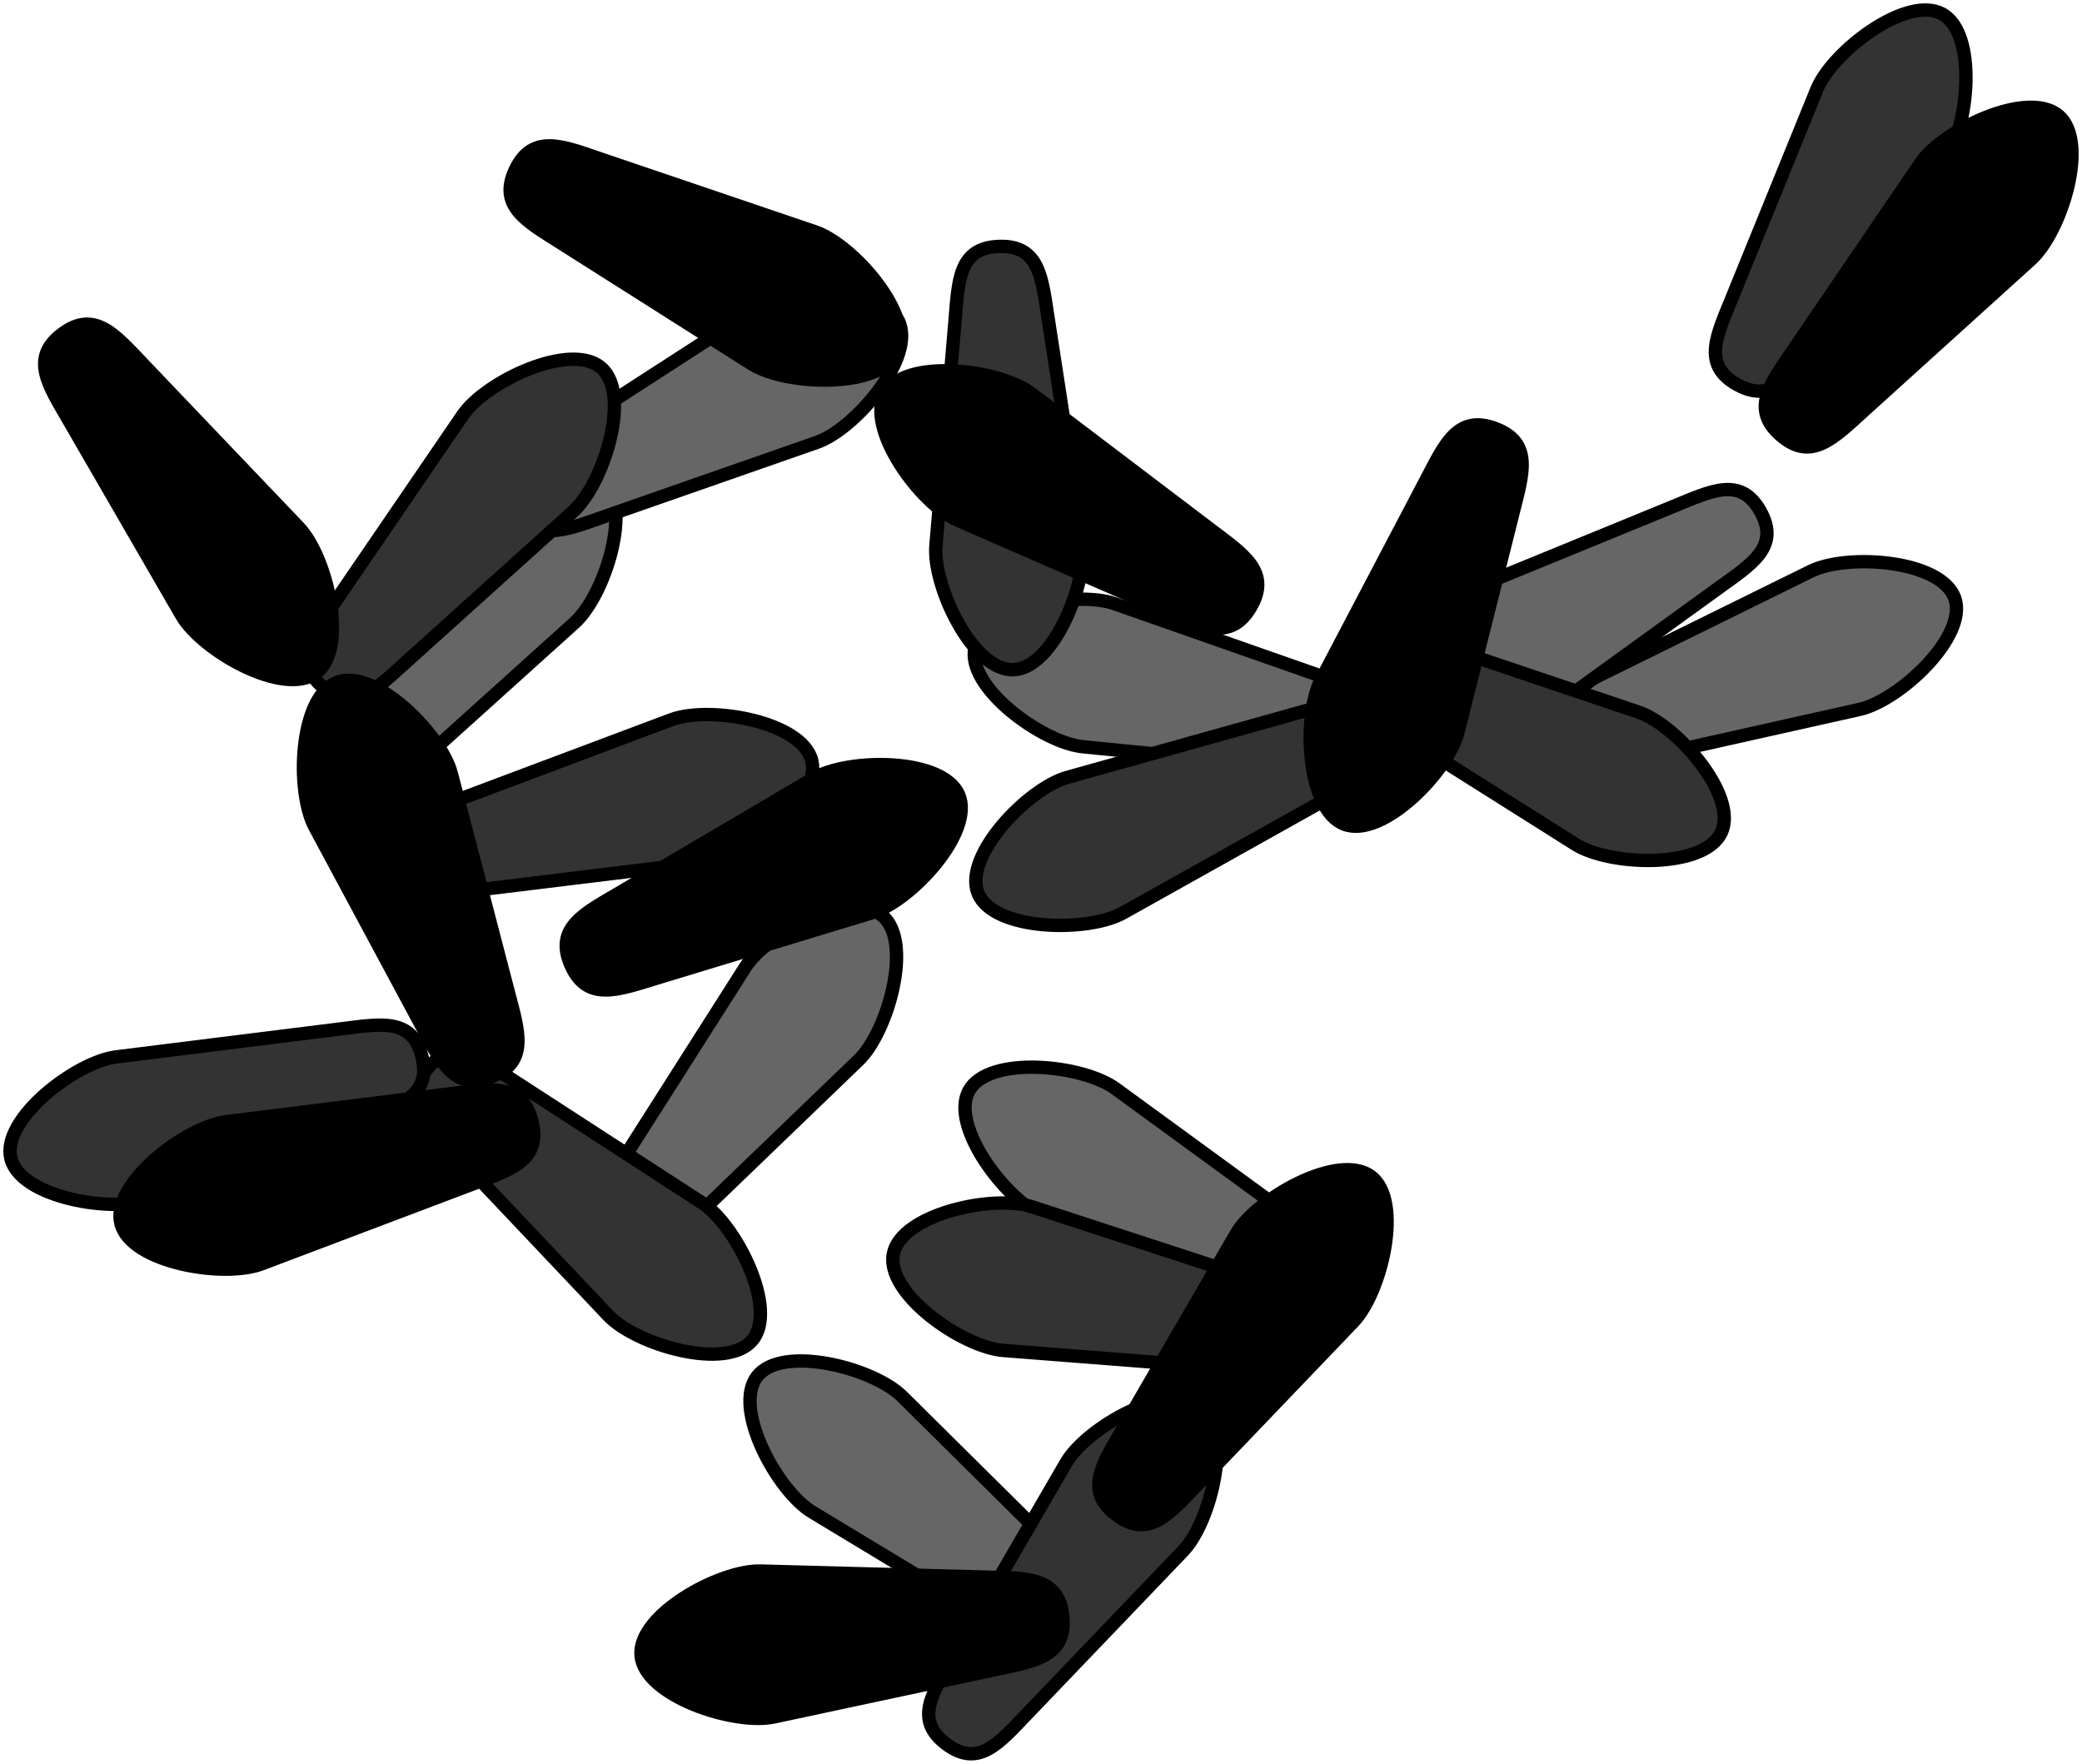 <svg xmlns="http://www.w3.org/2000/svg" xmlns:dc="http://dublincore.org/documents/dcmi-terms/" height="264.308" width="312.019"><g color="#000" stroke="#000" stroke-width="2" stroke-linecap="round" stroke-linejoin="round"><path d="M48.565 119.582c-4.58-4.004-1.46-7.838 1.973-12.86l19.05-27.864c3.433-5.02 16.18-11.064 20.759-7.06 4.579 4.004.29 17.442-4.228 21.515L61.046 115.91c-4.518 4.072-7.902 7.675-12.481 3.671z" style="marker:none" fill="#666" overflow="visible"/><path d="M77.62 75.972c-2.672-5.465 1.688-7.792 6.798-11.093l28.354-18.313c5.11-3.3 19.202-3.936 21.873 1.528 2.672 5.465-6.486 16.195-12.229 18.2L90.55 77.42c-5.743 2.005-10.258 4.016-12.93-1.448zM200.587 194.476c-2.977 5.304-7.371 3.04-12.991.713l-31.186-12.915c-5.62-2.327-14.155-13.558-11.178-18.863 2.977-5.304 17.01-3.87 21.925-.286l27.27 19.891c4.915 3.585 9.136 6.156 6.16 11.46z" style="marker:none" fill="#666" overflow="visible"/><path d="M196.134 200.296c-1.188 5.966-6.067 5.173-12.131 4.7l-33.652-2.626c-6.064-.473-17.657-8.51-16.469-14.476 1.189-5.966 14.977-8.947 20.76-7.06l32.088 10.472c5.783 1.887 10.593 3.025 9.404 8.99z" style="marker:none" fill="#333" overflow="visible"/><path d="M92.018 186.338c-4.708-3.851-1.717-7.786 1.55-12.917l18.124-28.476c3.266-5.131 15.807-11.59 20.516-7.739 4.708 3.851.863 17.424-3.519 21.643l-24.317 23.41c-4.382 4.218-7.646 7.93-12.354 4.08zM208.073 110.82c-1.318 5.938-6.178 5.04-12.23 4.434l-33.588-3.357c-6.052-.605-17.467-8.892-16.15-14.83 1.319-5.939 15.168-8.62 20.908-6.607l31.854 11.167c5.74 2.012 10.524 3.254 9.206 9.193z" style="marker:none" fill="#666" overflow="visible"/><path d="M205.261 109.671c2.321 5.623-2.178 7.67-7.486 10.64l-29.455 16.486c-5.308 2.97-19.412 2.715-21.733-2.908-2.32-5.622 7.497-15.752 13.355-17.39l32.507-9.09c5.858-1.638 10.491-3.36 12.812 2.262z" style="marker:none" fill="#333" overflow="visible"/><path d="M233.083 110.739c-2.022-5.737 2.578-7.545 8.035-10.233L271.4 85.593c5.457-2.688 19.528-1.69 21.55 4.046 2.022 5.737-8.315 15.336-14.25 16.664l-32.94 7.369c-5.937 1.328-10.654 2.803-12.676-2.933z" style="marker:none" fill="#666" overflow="visible"/><path d="M263.826 76.63c2.956 5.315-1.276 7.87-6.204 11.435l-27.35 19.783c-4.928 3.565-18.967 4.943-21.923-.373-2.955-5.316 5.624-16.514 11.253-18.819l31.236-12.791c5.63-2.305 10.032-4.552 12.988.764z" style="marker:none" fill="#666" overflow="visible"/><path d="M63.97 160.214c3.891-4.675 7.8-1.651 12.904 1.658l28.321 18.365c5.104 3.31 11.457 15.905 7.566 20.58-3.891 4.676-17.43.717-21.612-3.701l-23.204-24.514c-4.181-4.418-7.866-7.713-3.975-12.388z" style="marker:none" fill="#333" overflow="visible"/><path d="M63.243 158.337c1.463 5.904-3.29 7.263-8.979 9.415l-31.57 11.942c-5.69 2.152-19.601-.189-21.064-6.093-1.462-5.904 9.747-14.469 15.783-15.222l33.494-4.177c6.036-.752 10.873-1.77 12.336 4.135z" style="marker:none" fill="#333" overflow="visible"/><path d="M79.725 168.05c1.463 5.904-3.29 7.263-8.98 9.415l-31.57 11.942c-5.69 2.152-19.6-.189-21.063-6.093-1.463-5.904 9.746-14.469 15.782-15.222l33.495-4.177c6.036-.752 10.873-1.77 12.336 4.135z" style="marker:none" overflow="visible"/><path d="M60.01 129.108c-1.449-5.907 3.307-7.254 9.001-9.392l31.6-11.865c5.695-2.138 19.6.237 21.048 6.145 1.449 5.908-9.781 14.445-15.82 15.182l-33.504 4.095c-6.038.738-10.877 1.743-12.326-4.165z" style="marker:none" fill="#333" overflow="visible"/><path d="M85.546 144.611c-2.445-5.57 2.007-7.716 7.247-10.804l29.081-17.137c5.24-3.088 19.347-3.146 21.792 2.423 2.446 5.57-7.144 15.915-12.964 17.683l-32.297 9.812c-5.82 1.768-10.414 3.593-12.859-1.977z" style="marker:none" overflow="visible"/><path d="M48.337 102.915c-4.579-4.003-1.46-7.838 1.973-12.86l19.051-27.863c3.433-5.022 16.18-11.065 20.759-7.061 4.579 4.004.29 17.443-4.228 21.515L60.819 99.244c-4.519 4.073-7.903 7.675-12.482 3.671z" style="marker:none" fill="#333" overflow="visible"/><path d="M163.55 245.26c-3.739 4.8-7.744 1.903-12.952-1.24L121.7 226.578c-5.208-3.143-11.964-15.526-8.226-20.325 3.738-4.798 17.398-1.278 21.72 3.002l23.983 23.753c4.322 4.28 8.11 7.454 4.372 12.253z" style="marker:none" fill="#666" overflow="visible"/><path d="M141.8 261.347c-4.86-3.657-2.03-7.71 1.025-12.97l16.955-29.187c3.055-5.26 15.324-12.222 20.184-8.565 4.86 3.657 1.57 17.375-2.638 21.768L153.98 256.77c-4.207 4.393-7.318 8.234-12.178 4.577z" style="marker:none" fill="#333" overflow="visible"/><path d="M167.299 227.018c-4.86-3.657-2.031-7.71 1.024-12.97l16.955-29.186c3.055-5.26 15.324-12.222 20.184-8.565 4.86 3.657 1.57 17.374-2.637 21.767l-23.348 24.377c-4.207 4.393-7.318 8.234-12.178 4.577z" style="marker:none" overflow="visible"/><path d="M260.352 57.64c-5.322-2.945-3.085-7.352-.792-12.986l12.725-31.264c2.293-5.634 13.472-14.237 18.795-11.292 5.322 2.944 3.974 16.986.42 21.922l-19.725 27.391c-3.555 4.936-6.1 9.173-11.423 6.229zM200.633 97.51c2.612-5.493 7.149-3.531 12.913-1.589l31.986 10.78c5.765 1.943 15.038 12.572 12.426 18.066-2.611 5.493-16.71 5.01-21.855 1.766l-28.551-18.005c-5.145-3.245-9.53-5.525-6.919-11.018zM149.719 36.923c6.079-.207 6.423 4.723 7.35 10.735l5.138 33.36c.926 6.013-4.247 19.136-10.326 19.343-6.08.207-12.135-12.533-11.62-18.594l2.856-33.633c.515-6.061.523-11.004 6.602-11.211z" style="marker:none" fill="#333" overflow="visible"/><path d="M73.672 161.35c-5.662 2.223-7.63-2.31-10.509-7.67l-15.97-29.737c-2.877-5.359-2.376-19.457 3.286-21.679 5.663-2.222 15.62 7.77 17.156 13.656l8.522 32.66c1.536 5.886 3.177 10.548-2.485 12.77zM9.322 50.03c4.867-3.647 7.97.2 12.17 4.6l23.302 24.42c4.2 4.401 7.465 18.125 2.598 21.773-4.867 3.648-17.123-3.337-20.169-8.602l-16.9-29.219c-3.046-5.265-5.868-9.323-1-12.971zM77.23 25.427c2.624-5.488 7.157-3.516 12.917-1.56l31.963 10.85c5.76 1.955 15.01 12.605 12.386 18.093-2.624 5.487-16.721 4.973-21.86 1.717L84.126 36.46c-5.138-3.256-9.518-5.546-6.894-11.033zM187.44 90.971c-3.075 5.248-7.426 2.902-13.001.47L143.5 77.943c-5.575-2.433-13.898-13.822-10.822-19.07 3.076-5.248 17.08-3.55 21.926.125l26.893 20.4c4.846 3.676 9.018 6.326 5.942 11.573zM224.12 64.218c5.682 2.17 4.084 6.848 2.603 12.747l-8.218 32.739c-1.48 5.9-11.344 15.984-17.027 13.815-5.682-2.17-6.315-16.262-3.487-21.648l15.692-29.885c2.827-5.385 4.754-9.937 10.436-7.768zM266.864 65.237c-4.588-3.995-1.477-7.836 1.946-12.864l18.993-27.904c3.422-5.028 16.156-11.098 20.744-7.104 4.587 3.995.326 17.442-4.183 21.524l-25.026 22.65c-4.51 4.082-7.887 7.692-12.474 3.698zM159.28 242.276c.559 6.057-4.344 6.685-10.292 7.957l-33.008 7.058c-5.949 1.272-19.349-3.135-19.907-9.192-.558-6.057 11.812-12.838 17.892-12.674l33.742.908c6.08.164 11.016-.114 11.574 5.943z" style="marker:none" overflow="visible"/></g></svg>